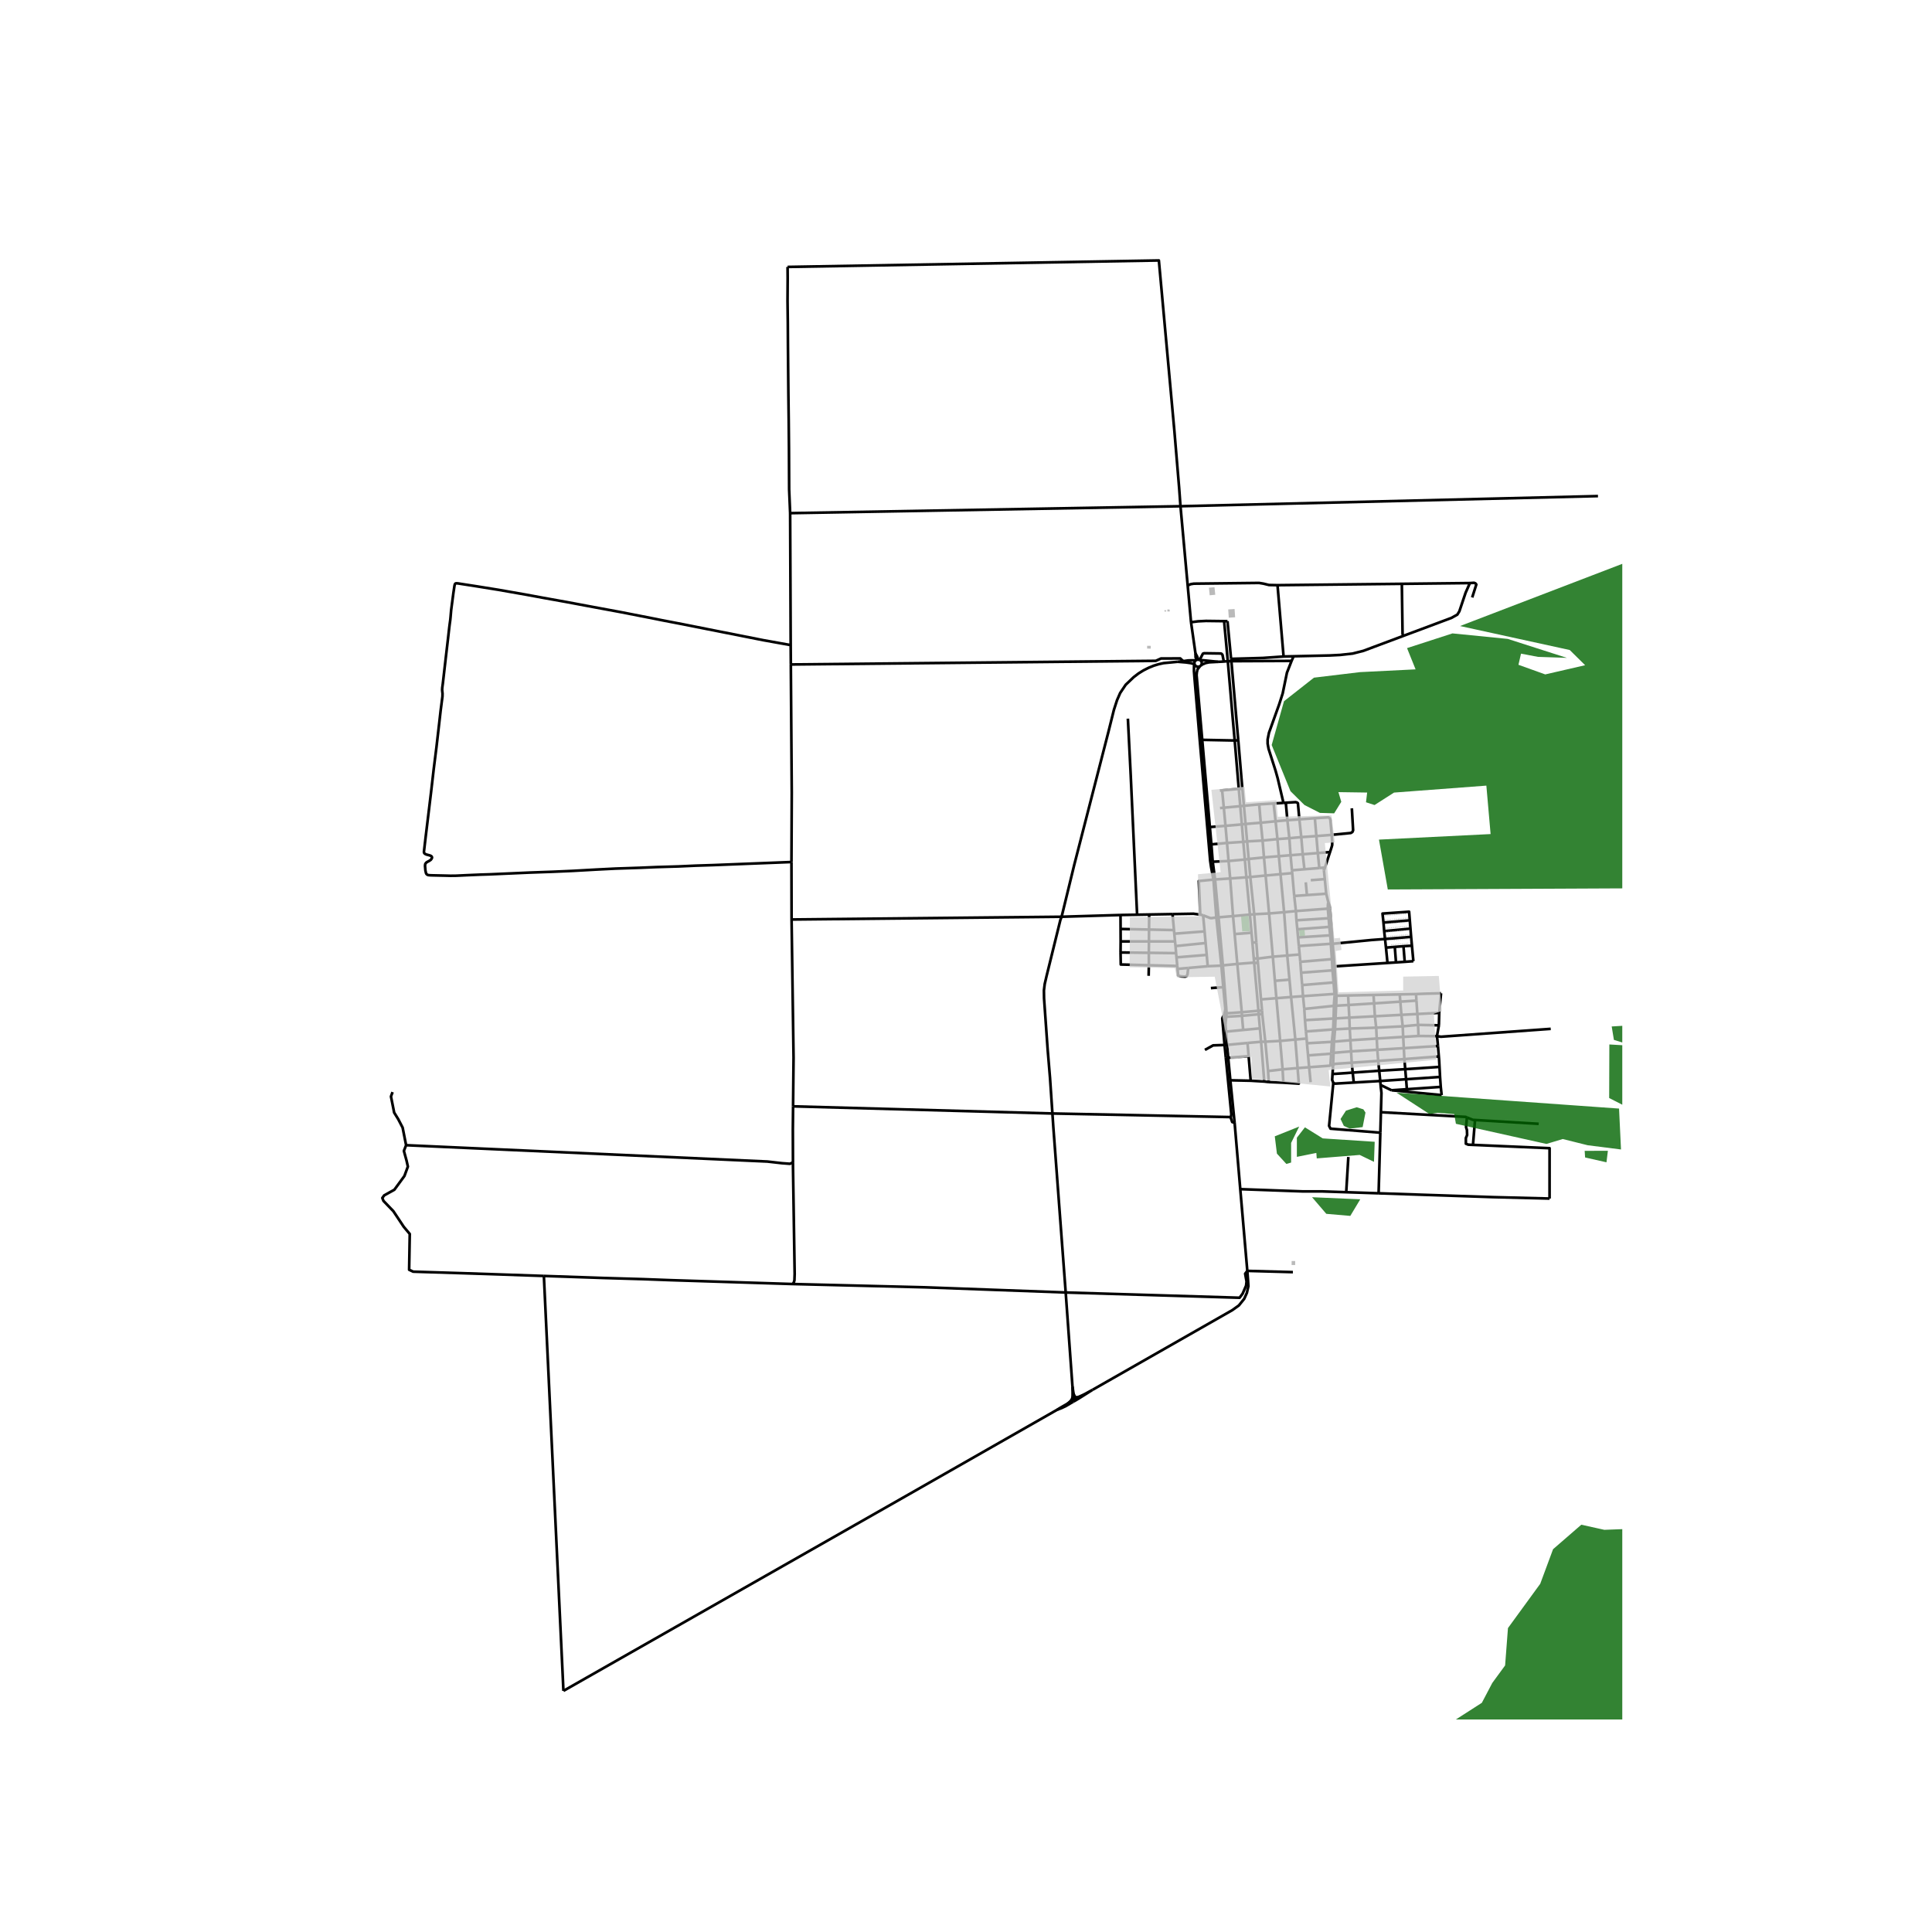 <svg xmlns="http://www.w3.org/2000/svg" width="960" height="960" viewBox="0 0 720 720"><defs><style>*{stroke-linejoin:round;stroke-linecap:butt}</style></defs><g id="figure_1"><path id="patch_1" d="M0 720h720V0H0z" style="fill:#fff"/><g id="axes_1"><path id="patch_2" d="M133.422 640.8h471.156V86.4H133.422z" style="fill:#fff"/><g id="LineCollection_1"><path d="m457.568 246.414 1.331-.012M457.568 246.414l-1.489.114M457.568 246.414l1.862 21.627.708 7.922M457.568 246.414l-1.38-14.926M497.335 370.406l-11.739.829M497.335 370.406l.018.768M497.335 370.406l-.35-4.282M494.845 338.624l-11.896.896M494.845 338.624l.8-.069M494.845 338.624l.298 3.577M495.006 336.19l-.141 1.098-.02 1.336M467.401 340.706l-1.586.14M467.401 340.706l5.548-.283M467.401 340.706l-1.451-13.865M467.401 340.706l.793 10.465M465.95 326.84l5.708-.559M465.95 326.84l-1.463.106M465.95 326.84l-.61-6.725M454.119 341.862l-.83.03M454.119 341.862l5.4-.457M454.119 341.862l-1.297-14.115M454.119 341.862l1.623 17.902M482.734 387.404l.84 10.646M482.734 387.404l-1.581-15.84M482.734 387.404l-5.657.517M482.734 387.404l4.21-.369M479.72 356.088l.833 8.995M479.72 356.088l-1.167-16.131M479.72 356.088l4.624-.378M479.72 356.088l-5.373.442M481.153 371.564l-5.482.434M481.153 371.564l4.443-.33M481.153 371.564l-.6-6.48M478.553 339.957l-5.604.466M478.553 339.957l4.396-.437M478.553 339.957l-1.339-14.179M457.305 389.402l7.607-.716M457.305 389.402l-.405-4.947M457.305 389.402l-.953.033M457.305 389.402l.411 4.786M452.822 327.747l5.638-.368M452.822 327.747l-.61.06M452.822 327.747l-.873-6.607M469.937 372.451l5.734-.453M469.937 372.451l-1.173-13.966M469.937 372.451l.393 4.155M468.764 358.485l-.115-1.233M467.383 358.735l.394.145.473-.032.514-.363M455.742 359.764l-.578.102M455.742 359.764l5.366-.528M457.106 377.644l-.171-2.655-1.193-15.225M481.572 325.383l-4.358.395M481.572 325.383l-.098-1.047M482.32 333.896l-.72-8.22-.028-.293M294.667 240.406l-.204-49.17M294.667 240.406l.052 7.222M294.955 321.25l-29.088 1.144-6.587.21-6.471.29-8.214.241-6.056.258-9.193.307-6.985.354-8.944.5-7.35.322-8.662.306-6.936.307-8.064.354-3.393.105-5.26.225-1.7.081-2.092.097-2.016.024-2.182-.056-4.762-.105-.805-.033-.671-.072-.399-.202-.24-.258-.141-.306-.216-1.015-.133-1.644.066-.637.167-.314.307-.34.356-.208.714-.387.54-.371.248-.33.183-.347.024-.242-.116-.314-.298-.234-.481-.193-1.138-.299-.464-.201-.257-.185-.166-.202-.083-.282.009-.282.655-5.658.946-7.818 1.062-8.802.962-8.382 1.028-8.237 1.038-9.028.523-4.61.68-5.288.008-.588.008-.524-.066-.516-.075-.766.042-.773.215-1.588 1.046-9.14.904-7.77.44-3.902.157-1.257.216-1.556.117-1.153.224-2.611.83-6.336.397-2.66.125-.547.157-.291.25-.12.381-.009.564.056.647.106 6.247.967 8.048 1.297 10.147 1.781 6.653 1.226 8.487 1.523 7.392 1.387 6.073 1.128 6.754 1.25 12.262 2.401 3.36.677 7.69 1.476 9.11 1.813 20.708 4.095 10.249 1.837M294.998 342.672l100.632-1.025M294.998 342.672l-.043-21.423M295.555 412.302l.18-18.194-.737-51.436M397.153 481.67l-52.31-1.924-49.416-1.225M295.514 433.164l.005 1.37.63 40.215-.083 2.377-.224.75-.415.645M202.688 475.51l18.926.641 3.203.113 14.883.435 10.404.387 45.323 1.435M471.548 388.213l-1.576.022M471.548 388.213l5.529-.292M471.548 388.213l-1.152-10.317M471.548 388.213l1.02 10.928M462.991 293.98l-1.528-18.097M462.991 293.98l-1.333.004M462.991 293.98l.575 6.316M486.944 387.035l-.266-2.632M486.944 387.035l.118 1.77M454.003 246.642l-5.583-.574-1.203-.053M456.08 246.528l-.696.053-1.38.06" clip-path="url(#p689d131b3f)" style="fill:none;stroke:#000"/><path d="m447.526 248.045.483-.395 1.295-.55 1.341-.278 3.358-.18M496.998 379.563l-.178 4.072M496.998 379.563l-10.67.62M496.998 379.563l.122-4.72M496.82 383.635l.72-.038M496.82 383.635l-10.142.768M496.82 383.635l-.428 4.236-.025.388M495.814 397.132l-7.935.595M496.812 396.783l-.313.125-.685.224M495.814 397.132l.278-4.46M447.313 340.861l1.052.247M436.961 340.655l7.788-.136 2.564.342" clip-path="url(#p689d131b3f)" style="fill:none;stroke:#000"/><path d="m452.211 327.807-5.462.533.564 12.521M395.63 341.647l21.953-.652M392.204 414.964l-.886-13.19-.876-10.507-1.357-19.227-.044-2.936.297-2.398.693-2.996 5.14-20.852.459-1.21M438.88 246.622l-5.247.503-1.887.415-1.738.524-1.983.81-1.891.955-1.834 1.14-1.8 1.379-2.982 2.833-2.058 3.063-1.17 2.684-1.162 3.587-2.116 8.479-12.674 49.317-4.708 19.336M458.515 402.594l7.583.163M458.515 402.594l-.799-8.406M458.515 402.594l1.593 15.87M483.574 398.05l-5.59.463M483.574 398.05l4.305-.323M478.265 403.487l5.763.346-.454-5.783M472.568 399.141l5.415-.628M472.568 399.141l.265 4.106M472.833 403.247l5.432.24M472.833 403.247l-1.676-.186M488.423 403.296l-.544-5.57M487.88 397.727l-.404-4.403M485.596 371.235l-.313-4.124M485.596 371.235l.473 4.763M484.344 355.71l-.298-3.156M484.344 355.71l.243 2.73M482.949 339.52l-.629-5.624M482.949 339.52l.192 3.452M481.332 246.296l-22.433.106M481.332 246.296l.759-1.722M478.307 299.21l-2.159-9.197-.8-2.851-2.592-8.111-.344-1.889v-1.592l.496-2.481 3.779-10.529 1.327-4.127 1.593-7.738 1.725-4.4M458.9 246.402l-.115-.875M458.9 246.402l2.563 29.481M464.487 326.946l-6.027.433M464.487 326.946l1.328 13.9M464.487 326.946l-.569-6.626M465.815 340.847l-6.295.558M465.815 340.847l.592 6.761M469.972 388.235l-5.06.45M469.972 388.235l1.185 14.826M469.972 388.235l-.44-4.994M471.157 403.06l-5.059-.303M478.265 403.487l-.282-4.974M477.983 398.513l-.906-10.592M477.077 387.921l-1.406-15.923M475.671 371.998l-.553-6.47M472.95 340.423l-1.292-14.142M472.95 340.423l1.397 16.107M471.658 326.281l5.556-.503M471.658 326.281l-.612-6.75M469.253 299.766l.6 6.843M469.253 299.766l-5.687.53M469.253 299.766l5.379-.33M451.949 321.14l5.903-.268M451.949 321.14l-.503-6.467M463.918 320.32l1.422-.205M463.918 320.32l-6.066.552M463.918 320.32l-.582-6.587M465.34 320.115l-.577-6.547M465.34 320.115l5.706-.583M471.046 319.532l-.52-6.274M471.046 319.532l5.555-.455M480.95 318.72l-.447-6.345M480.95 318.72l.524 5.616M480.95 318.72l4.536-.36M480.95 318.72l-4.349.357M474.632 299.436l.744 6.627M474.632 299.436l3.675-.225M463.566 300.296l-1.355.141M464.182 307.07l-.044-.498-.572-6.276M462.211 300.437l.592 6.797M462.211 300.437l-6.13.57M462.211 300.437l-.553-6.453M454.665 301.139l1.416-.132M477.214 325.778l-.613-6.7M451.446 314.673l5.821-.53M451.446 314.673l-.564-6.459M463.336 313.733l1.427-.165M463.336 313.733l-6.069.41M463.336 313.733l-.533-6.499M464.763 313.568l-.58-6.498M464.763 313.568l5.764-.31M470.527 313.258l-.673-6.65M470.527 313.258l5.539-.549M480.503 312.375l-.736-6.714M480.503 312.375l4.443-.404M480.503 312.375l-4.437.334M491.108 317.914l4.544-.372M491.108 317.914l-5.622.446M491.108 317.914l-.534-6.331M491.108 317.914l.565 5.57M490.574 311.583l5.717-.456M490.574 311.583l-5.628.388M490.574 311.583l-.57-6.662M490.005 304.92l-5.77.44M496.291 311.127l-.498-5.427-.126-.66-.596-.435-5.066.316M479.767 305.661l-.586-6.504M479.767 305.661l-4.39.402M479.767 305.661l4.468-.3M469.854 306.609l-5.672.461M469.854 306.609l5.522-.546M464.182 307.07l-1.379.164M462.803 307.234l-6.102.531M455.45 294.554l.631 6.453M455.45 294.554l-.837.076M455.45 294.554l6.208-.57M476.601 319.077l-.535-6.368M476.066 312.709l-.69-6.646M457.267 314.143l.585 6.729M457.267 314.143l-.566-6.378M457.852 320.872l.608 6.507M458.46 327.38l1.06 14.025M459.52 341.405l.596 6.696M463.3 383.84l-.47-5.272M463.3 383.84l6.233-.599M463.3 383.84l-6.4.615M456.9 384.455l-.21-2.72M469.07 377.985l.05.572.413 4.684M464.912 388.686l.415 4.92M466.098 402.757l-.771-9.151M465.327 393.606l-7.61.582M457.716 394.188l-.9-.005M496.092 392.672l-8.616.652M496.092 392.672l.275-4.413M487.476 393.324l-.414-4.52M462.83 378.568l-.052-1.343M462.83 378.568l6.24-.583M462.83 378.568l-5.832.346M469.07 377.985l1.326-.089M469.07 377.985l-.085-1.302M470.396 377.896l-.066-1.29M470.33 376.606l-1.345.077M468.985 376.683l-6.207.542M468.985 376.683l-1.602-17.948M462.778 377.225l-1.67-17.99M462.778 377.225l-5.672.419M457.106 377.644l-.824.138M456.998 378.914l.075-.902.033-.368M467.383 358.735l-6.275.5M467.383 358.735l-.104-1.164M461.108 359.236l-.992-11.135M438.835 361.081l3.99-.355M442.824 360.726l-.285 2.401-.289.59-.549.252-1.704-.112-.937-.337-.225-2.439M438.835 361.081l-.1-1.093M475.118 365.529l-.771-8.999M475.118 365.529l5.435-.446M468.649 357.252l-.523-.12-.44.128-.407.31M467.279 357.57l-.55-6.288M468.649 357.252l-.455-6.081M468.649 357.252l5.698-.722M460.116 348.1l6.291-.492M466.407 347.608l.323 3.674M461.658 293.984l-1.52-18.021M461.463 275.883l-1.325.08M460.138 275.963l-12.098-.24M448.04 275.724l-2.108-24.112.098-1.074.25-1.073.691-.889.196-.253M448.04 275.724l2.842 32.49M447.526 248.045l.243-.37.107-.428-.04-.438-.182-.402-.307-.323-.13-.069M447.526 248.045l-.36.278M445.55 246.165l-.223.225-.118.214-.058.206-.04.444.092.35M445.55 246.165l-.647-.074-.816-.011-1.332.052-1.816.253M445.55 246.165l.35-.209M446.605 245.825l-.25-.01-.456.141M446.605 245.825l-.486-1.204-.603-1.135M446.605 245.825l.472.116M445.224 247.687l.252.373.364.273.435.142.459-.003.433-.149M445.224 247.687l-.254.55-.018 1.878.226 2.897 1.927 22.759 3.897 45.05.376 2.52.833 4.466M445.224 247.687l-.02-.082M456.69 381.734l.195-1.891.113-.929" clip-path="url(#p689d131b3f)" style="fill:none;stroke:#000"/><path d="m456.22 378.948.11 1.48.36 1.306M456.22 378.948l.778-.034M456.22 378.948l-.022-.712M456.352 389.435l-.845-9.882.232-.613.459-.704M456.198 378.236l.084-.454M455.879 367.887l.389 4.179.374 3.759-.067.781-.126.596-.167.58M455.164 359.866l-5.078.214M455.164 359.866l.715 8.02M455.164 359.866l-1.875-17.975M448.365 341.108l2.638 1.02.555.036 1.731-.273M453.29 341.891l-1.079-14.084M438.88 246.622l3.03.244 1.955.274 1.338.465M438.88 246.622l2.06-.237M393.97 525.372l1.65-.62 1.595-.76 1.435-.85 1.384-.796M209.975 630.138 337.291 557.7l56.679-32.327" clip-path="url(#p689d131b3f)" style="fill:none;stroke:#000"/><path d="m397.879 523.05-.168.109-.615.362-.972.555-1.049.611-.686.426-.42.26M456.352 389.435l-4.251.145-3.062 1.684M392.204 414.964l-96.65-2.662M397.153 481.67l-4.609-61.648-.34-5.058" clip-path="url(#p689d131b3f)" style="fill:none;stroke:#000"/><path d="m458.688 416.634-.346-.337-9.934-.2-56.204-1.133M460.108 418.464l-.9-.314-.52-1.516M456.817 394.183l2.058 21.057-.187 1.394M460.108 418.464l2.104 24.698M436.961 340.655l-8.695.153M436.961 340.655l.547 5.958M450.086 360.08l-7.262.646M450.086 360.08l-.382-4.212M448.365 341.108l.544 5.997M448.91 347.105l.393 4.34M448.91 347.105l-11.279.858M437.631 347.963l.264 2.873M437.631 347.963l-.123-1.35M449.303 351.445l.4 4.423M449.303 351.445l-11.22 1.132M438.084 352.577l.212 2.635M438.084 352.577l-.19-1.74M449.704 355.868l-11.264.913M438.44 356.781l.295 3.207M438.44 356.781l-.144-1.569M484.235 305.36l.71 6.611M479.181 299.157l3.663-.227.575.173.277.268.539 5.99M484.946 311.971l.54 6.39M485.486 318.36l.639 5.588M486.125 323.948l5.548-.464M486.125 323.948l-4.651.388M482.32 333.896l4.736-.33M494.24 333.063l-7.184.502M494.24 333.063l-.529-5.448M494.24 333.063l.766 3.128M493.711 327.615l-5.222.418M493.711 327.615l-.308-3.17M487.056 333.565l-.434-4.754M483.141 342.972l.34 3.35M483.141 342.972l12.002-.77M495.143 342.201l.266 3.212M483.48 346.322l.262 3.013M483.48 346.322l11.929-.909M495.409 345.413l.305 3.16M495.409 345.413l.766-.05M483.742 349.335l.304 3.22M483.742 349.335l11.972-.761M495.714 348.574l.175 1.609.066 1.543M484.046 352.554l11.909-.828M495.955 351.726l.407 5.712M495.955 351.726h.704M496.362 357.438l.148 2.94M496.362 357.438l-11.775 1.001M484.587 358.44l.304 4.055M496.586 361.618l.4 4.506M496.586 361.618l-11.695.877M496.586 361.618l-.076-1.24M484.891 362.495l.392 4.616M496.985 366.124l-11.702.987M497.12 374.843l-11.05 1.155M497.12 374.843l.798-.045M497.353 371.174l-.228 2.972-.005.697M486.07 375.998l.257 4.185M486.327 380.183l.35 4.22M536.234 382.11l-7.763-.168M536.234 382.11l-.728 4.044M536.234 382.11l.12-4.65M536.354 377.46l-8.155.43M536.354 377.46l.678-7.286M487.062 388.804l9.305-.545M496.367 388.26l.77-.07M535.506 386.154l-6.87-.077M535.882 389.818l-.1-1.187-.115-1.123-.161-1.354M577.912 383.421l-40.887 2.937-1.519-.204M503.252 387.673l-6.114.516M503.252 387.673l9.82-.64M503.252 387.673l-.25-4.369M503.252 387.673l.247 4.14M503.002 383.304l9.865-.316M503.002 383.304l-5.462.293M503.002 383.304l-.148-4.062M502.854 379.242l-5.14.286M502.854 379.242l9.53-.508M502.854 379.242l-.258-4.71M513.073 387.033l9.853-.605M513.073 387.033l-.206-4.045M513.073 387.033l.21 4.188M512.867 382.988l9.877-.505M512.867 382.988l-.482-4.254M512.385 378.734l9.879-.527M512.385 378.734l-.307-4.798M522.264 378.207l5.935-.316M522.264 378.207l.48 4.276M522.264 378.207l-.403-4.921M522.744 382.483l5.727-.541M522.744 382.483l.182 3.945M522.926 386.428l5.71-.351M522.926 386.428l.235 4.195M528.636 386.077l-.165-4.135M528.471 381.942l-.272-4.051M528.199 377.89l-.33-4.992M497.353 371.174l.693-.091M397.153 481.67l2.524 35.054M464.837 473.624l-.801 1.044.514 2.917-.166 1.532-1.294 2.982-1.137 1.532-64.8-1.96M456.701 307.765l-5.82.45M456.701 307.765l-.62-6.758M455.879 367.887l-4.618.346M462.212 443.162l2.625 30.462M501.696 444.3l-8.762-.293h-7.235l-23.487-.845M501.696 444.3l.795-13.123M501.696 444.3l12.07.405M428.065 363.66l.08-3.947M428.266 340.808l-4.502.079M428.266 340.808l-.05 5.611M437.508 346.613l-9.293-.194M428.215 346.42l-.038 4.414M428.215 346.42l-10.607-.222M417.608 346.198l-.025-5.203M417.608 346.198l.026 4.642M438.735 359.988l-10.59-.275M428.146 359.713l-.006-4.627M417.596 354.954l.083 4.487 10.467.272M438.296 355.212l-10.156-.126M428.14 355.086l.037-4.252M428.14 355.086l-10.544-.132M417.596 354.954l.038-4.114M437.895 350.836l-9.718-.002M428.177 350.834l-10.543.006M423.764 340.887l-6.181.108M420.33 267.818l1.062 21.214 2.372 51.855M478.307 299.21l.874-.053M496.291 311.127l7.126-.699.6-.38.251-.634-.477-8.185" clip-path="url(#p689d131b3f)" style="fill:none;stroke:#000"/><path d="m495.652 317.542.619-1.898.2-.757v-.978l-.18-2.782M493.403 324.444l2.25-6.902M491.673 323.484l1.624-.135.106 1.095M498.046 371.083l4.357-.092M498.046 371.083l-.716-10.94M497.918 374.798l.083-1.352.045-2.363M495.645 338.555l-.23-1.312-.41-1.052M496.659 351.726l-.484-6.363M516.154 349.934l-5.07.38-14.425 1.412M496.659 351.726l.671 8.417M525.883 349.139l.303 3.286M525.883 349.139l-.245-3.055M516.154 349.934l.79-.06 8.939-.735M516.154 349.934l-.31-2.933M516.154 349.934l.355 3.22M526.186 352.425l-3.15.192M526.186 352.425l.535 5.782M516.51 353.154l.567 5.71M516.51 353.154l3.287-.27M515.582 343.815l.262 3.186M515.582 343.815l9.809-.827M525.39 342.988l-.257-3.218-9.91.69.359 3.355M525.39 342.988l.248 3.096M515.844 347l9.794-.916M496.51 360.378l.82-.235M497.33 360.143l19.747-1.28M517.077 358.863l3.166-.204M519.797 352.883l.446 5.776M519.797 352.883l3.238-.266M520.243 358.659l3.252-.211M523.035 352.617l.46 5.83M523.495 358.448l3.226-.241M466.73 351.282l1.464-.111M527.708 370.456l3.536-.137 5.788-.145M527.708 370.456l.161 2.442M521.64 370.588l5.503-.116.565-.016M521.64 370.588l.221 2.698M521.64 370.588l-9.763.204M511.877 370.792l.201 3.144M511.877 370.792l-9.474.199M502.403 370.991l.193 3.541M502.596 374.532l-4.678.266M502.596 374.532l9.482-.596M512.078 373.936l9.783-.65M521.861 373.286l6.008-.388M497.918 374.798l-.203 4.73M497.54 383.597l.175-4.069M497.54 383.597l-.402 4.592M536.21 393.704l-12.84.985M536.21 393.704l-.328-3.886M536.463 397.607l-.132-2.465-.121-1.438M497.138 388.19l-.158 4.168M496.812 396.783l.168-4.425M496.812 396.783l-.217 3.473M503.75 396.039l-6.125.42-.813.324M503.75 396.039l-.251-4.226M503.75 396.039l.361 3.69M503.75 396.039l9.87-.679M496.98 392.358l6.519-.545M503.499 391.813l9.783-.592M535.882 389.818l-12.721.805M513.282 391.221l.338 4.139M513.282 391.221l9.879-.598M513.62 395.36l.37 3.675M513.62 395.36l9.75-.67M523.16 390.623l.21 4.066M523.37 394.69l.318 3.76M482.09 244.574l-3.74.084M522.963 236.984l-10.69 3.996-4.116 1.548-4.049 1.032-4.646.516-3.85.193-13.521.305M458.785 245.527l-1.336-14.039M478.35 244.658l-7.71.537-4.564.136-7.29.196M547.781 217.293l-25.356.284M522.963 236.984l17.949-6.708 2.19-1.225.755-1.226 2.323-6.909 1.601-3.623M548.643 222.654l1.539-4.829-.312-.415-.543-.217-1.546.1M478.35 244.658l-2.258-26.582M476.092 218.076l46.333-.5M442.619 218.208l1.132-.508 1.153-.185 24.308-.274 1.668.274 2.026.497 3.186.064M442.619 218.208l-2.688-29.55M442.619 218.208l1.244 13.676M522.425 217.577l.267 18.683.271.724M457.449 231.488h-1.261M443.863 231.884l2.626-.336 2.945-.145 6.754.085M443.863 231.884l1.653 11.602M445.516 243.486l.025.732.024.688.142.516.192.534M294.463 191.237l-.372-8.825-.066-15.404-.1-10.705-.116-9.302-.082-8.947-.083-9.432-.05-8.335-.1-8.077.05-8.545-.033-4.191M439.93 188.658l-.485-6.674-1.775-21.248-5.795-63.674-138.364 2.412M294.463 191.237l145.468-2.58M439.93 188.658l155.587-3.78M464.837 473.624l16.984.46M407.157 517.95l52.1-29.705 2.442-1.756 1.979-2.455 1-2.22.559-2.475-.146-2.378-.254-3.337M209.975 630.138l-7.287-154.628M294.719 247.628l136.015-1.354 1.924-.87 7.202-.032 1.08 1.013M294.955 321.25l.11-25.777-.346-47.845M504.511 403.432l-.4-3.703M504.511 403.432l9.863-.576M496.89 403.538l.58.306 7.041-.412M504.111 399.729l-7.516.527M504.111 399.729l9.879-.694M496.89 403.538l-.432-1.08.137-2.202M513.99 399.035l.384 3.821M513.99 399.035l9.698-.586M523.688 398.45l.318 3.753M523.688 398.45l12.775-.843M536.463 397.607l.2 3.739M524.298 405.918l-.292-3.715M524.298 405.918l-5.722.392M524.298 405.918l12.63-.865M524.006 402.203l-9.632.653M524.006 402.203l12.656-.857M518.576 406.31l-4.071-1.983M518.576 406.31l18.684 1.805M536.928 405.053l-.266-3.707M536.928 405.053l.332 3.062M514.374 402.856l.13 1.47" clip-path="url(#p689d131b3f)" style="fill:none;stroke:#000"/><path d="m514.407 422.118-18.563-1.495-.53-1.03 1.576-16.055M513.766 444.705l.64-22.587M577.477 446.664l-21.092-.53-42.62-1.429M399.677 516.724l.03 1.15.02.685v1.204l-.01.407" clip-path="url(#p689d131b3f)" style="fill:none;stroke:#000"/><path d="m400.183 519.707-.171-.74-.083-.572-.09-.648-.062-.427-.1-.596M399.716 520.17l-.029.918.009.135.03.145.054.161.084.109.094.042.107.036.218.021M399.716 520.17l-.047.537-.033.199-.063.208-.133.296-.09.18-.13.2-.169.204-.314.33-.24.227-.277.248-.341.251M400.034 522.346l.898-.509M400.034 522.346l.16-.233.02-.097.069-.279M407.157 517.95l-1.637.886-1.03.575-.92.46-.638.293M400.932 521.837l.328-.204 1.003-.603 4.894-3.08M402.932 520.164l-2.079 1.241-.57.332M402.932 520.164l-.691.31-.266.103-.175.055-.24.056-.259.016-.186-.016-.19-.035-.15-.057-.134-.089-.095-.097-.115-.157-.076-.139-.08-.157-.092-.25" clip-path="url(#p689d131b3f)" style="fill:none;stroke:#000"/><path d="m400.283 521.737.121-.314.032-.158.006-.165-.075-.562-.184-.831M400.283 521.737l.351.095.298.005M400.283 521.737l-.612.304-1.792 1.009M447.217 246.015l-.14-.074M496.175 345.363l-.508-6.68-.022-.128M447.077 245.94l1.212-2.341.456-.154 6.165.089.331.105.349.41.49 2.479M548.936 426.663l.763-9.278M577.477 446.664l.007-18.765-28.548-1.236M546.685 416.432l-.333 3.611.333 1.096.066 1.87-.465 1.096v2.128l.896.355 1.754.075M549.7 417.385l23.732 1.433M546.685 416.432l2.19.903.824.05M456.817 394.183l-.465-4.748M514.407 422.118l.216-7.627M514.623 414.491l.203-7.15-.103-.987-.136-1.097-.082-.93M202.688 475.51l-29.592-1.003-19.13-.596-1.494-.71.232-13.346-2.223-2.643-3.883-5.834-3.684-3.837-.431-1.096.697-.967 3.783-2.095 3.75-5.126 1.294-3.513-.498-2.225-.995-3.61.83-2.128M295.514 433.164l-1.107.548-3.02-.226-5.41-.613-134.633-6.092M146.3 406.987l-.598 1.644 1.194 5.997 1.494 2.417 1.66 3.192 1.294 6.544" clip-path="url(#p689d131b3f)" style="fill:none;stroke:#000"/><path d="m295.555 412.302-.086 8.66.045 12.202M514.623 414.491l31.597 1.748.465.193" clip-path="url(#p689d131b3f)" style="fill:none;stroke:#000"/></g><g id="PatchCollection_1"><path d="M921.442 103.814 931 133.22l7.314 48.468-.411 5.184-11.15.516-8.323 44.017 26.375 3.095-9.557 36.974-1.951 1.715 1.593 3.095-9.744 41.615-18.225-3.61-4.606 18.918-.704 4.642-3.013 5.841-6.372 6.706-5.31 10.149-6.477.142.89 5.158 2.415 3.804-.89 7.737-3.371 2.064-3 19.085v13.41l-2.828 18.053-4.606 10.664-4.95 19.768-65.67-1.032-1.778 44.705-67.884-32.855-24.504-17.691-12.917-4.475 1.315-3.107 5.137-12.895-56.695-2.734-41.415-21.147.066-19.962 8.854.516-7.155-2.218-.823-5.003 51.146-3.095 1.009 5.338h-3.186l-5.137 16.171-.53 13.41 38.64 2.734-.53-6.705 3.012-15.474-7.154-4.449.956-4.32 5.31-1.547 4.247-6.19-6.451-3.25-4.78.336 5.55-10.497h4.247l4.248-8.253 4.01.71 2.481-1.897 11.562 2.038 5.84.18 4.355 5.52 7.327-15.836-5.017-1.702 1.3-9.13 12.505-1.354.239-4.32-3.08-3.766 2.549-7.415-16.7 1.741-6.477-24.27-85.54 7.583 1.42 26.14-110.813.516-3.292-18.583 41.602-2.063-1.58-18.055-34.407 2.592-7.261 4.643-3.186-1.032.425-3.624-10.7-.154 1.063 3.61-2.655 4.295-5.31-.168-5.76-2.94-5.204-5.146-7.009-17.215 4.593-16.327 11.164-8.77 17.163-2.063 20.708-1.032-3.186-7.918 16.925-5.481 20.602 2.05 22.048 7.068-10.726-.362-6.371-1.212-.956 4.153 9.983 3.585 14.866-3.43-5.734-5.662-40.885-8.938 129.186-49.523 33.331-.541 6.558-14.265 111.159-41.787 2.575 5.004v-6.19l88.327-33.535zm-114.28 75.992-1.937 3.095 5.123.516 3.186-1.728-.345-8.074 1.593-3.792v-2.399l-8.496 9.287zM520.473 407.226l82.898 5.906.73 15.242-12.412-1.574-9.292-2.32-6.086 1.83-33.737-7.505-.617-3.61-6.265-.49-2.94.49zM499.585 417.026l2.018-3.12 4.002-1.264 2.476.773.796 1.206-1.061 5.416-4.799.573-2.21-1.03zM590.56 428.89l8.655-.026-.53 4.293-7.965-1.805zM488.966 446.168l17.967.774-3.717 6.189-8.94-.773zM486.311 420.12l6.637 4.127 19.36 1.264-.265 7.479-5.31-2.58-16.015 1.29-.159-2.037-7.255 1.463v-7.137zM482.329 808.372l8.575.155 3.106 2.591 2.124 6.536 3.093-1.044 5.058 2.243-1.063 2.926 4.248 2.062 16.46 15.47 5.137-1.38 2.722-4.653-1.766-22.689 74.509 1.031 1.513 27.343 13.155-1.727 20.655 4.306 4.42 16.5 1.062 25.098 11.15 3.262 1.407 4.125 3.903 1.895 2.47-1.38 6.37 6.02-.876 4.976 5.655 2.759 6.452-2.604 10.26 4.125 3.107 9.655-3.89 8.933 4.248 10.145-4.778 11.51 38.482-1.237.982 5.878 1.938.348 32.044 89.88-31.327 1.714-.717 13.238 8.495 41.245-2.814 14.087-2.124 15.982.532 43.305 3.013 2.925-1.42 9.796-9.027 13.055-2.827 9.46-1.593 3.26h-8.323l-1.593 13.919-7.54-.013-6.982 2.075-24.425 43.818-10.951 26.805-7.075 13.918-4.076-.18-7.274 7.912-6.717 4.64-11.15 13.75.358 9.96-5.668 20.619-8.482 9.794 1.58 11.855-5.828 17.358.531 5.67-1.951 10.991v8.067l-6.013 11.004-3.717 4.987-12.212 7.216-4.076 2.745-7.433 25.088-5.84 25.242-3.718 7.744 2.47 20.268 7.977 6.185-7.447 12.189 5.854.695 5.203-4.483 2.726 2.302-2.685 4.636 5.794 8.517 6.365 6.178 5.595-2.19 2.396 4.773 14.986 10.031 13.062 18.682 15.04 17.008 14.867 6.52 10.62 8.76 5.004-4.484-40.752-42.234-11.283-26.31-19.34-24.714.782-30.433 15.372-44.146 37.5-33.36 10.34-13.557 5.403-11.842 7.5-14.433-.558-13.402 5.775-32.46 10.155-8.26 1.592-13.57 19.46-10.658 39.054 21.662 11.044.851 19.22 23.377 7.86-17.024-12.824-29.369 30.345-54.654.186-21.316 1.42-18.055 9.359.58 16.58 10.284 17.588 1.701-8.495-34.54 1.42-8.763 18.225-55.678 1.248-7.217 2.47-8.249-.532-39.35-1.938-5.504-3.717-26.977-16.99-47.781-22.487-40.9-14.044-41.932-5.071-35.243-32.283-8.753-99.796-164.149 13.248-27.847.438-5.686-6.797-2.05L697.266 564.6l.531-24.937 6.544-5.84 15.85.193 5.39-14.119-18.227-33.873-26.548-8.252 13.978-19.6-5.92-.142-7.434 7.389-1.248 7.569-3.53 6.357-3.89 11.347-32.39-1.032-5.124 12.379-5.84 8.767 12.027 3.61 6.37 4.643-19.99-6.19-6.013 4.643-3.186 11.862-1.062 14.273-6.2 25.955-13.46.516-8.588-1.908-10.526 9.128L574 590.233l-12.026 16.503-1.063 13.925-4.778 6.524-3.89 7.4-10.447 6.705-4.964 14.955-13.805-4.808-1.593 3.777 9.637 2.733-.955 5.518 4.061 1.032 2.655 8.251 6.372 6.704-5.655 14.956-6.557 2.062-4.594 5.158v5.672l3.718 9.282-14.523.348-9.557 20.28-6.186 24.237.89 23.72-6.903 10.314-7.792 4.125zM475.074 423.473l9.093-3.636-3.006 6.1v7.31l-1.772.517-3.518-3.843z" clip-path="url(#p689d131b3f)" style="fill:#006400;fill-opacity:.8"/></g><g id="PatchCollection_2"><path d="m465.277 341.283.482 5.743-2.803.085-.437-5.53zM486.156 346.485l.202 2.23-2.035.174-.202-2.23z" clip-path="url(#p689d131b3f)" style="fill:green;fill-opacity:.8"/></g><path id="PatchCollection_3" d="m495.782 404.905-29.223-2.856-.246-8.234-7.632 1.096-6-30.929-14.084.238-.783-3.417-16.819-.342.08-18.679 25.486-.258-.093-15.732 8.43-.755-3.452-30.692 12.372-1.135.53 5.758 11.324-.774.53 6.19 20.005-.515 1.255 10.078-3.737.239 3.544 35.508 2.124-.174.544 4.493-2.137.407 1.062 15.39 24.066-.69v-5.158l13.275-.258 1.061 13.07-2.907 1.051 1.049 17.086-40.261 3.869z" clip-path="url(#p689d131b3f)" style="fill:#d3d3d3;fill-opacity:.8"/><g id="PatchCollection_4"><path d="m518.725 340.854.34-.025.028.362-.209.015-.014-.178-.13.01zM519.417 340.777l.34-.026.028.362-.21.015-.013-.177-.13.01zM520.134 340.728l.34-.024.028.361-.21.015-.013-.177-.13.01zM520.775 340.665l.339-.025.028.361-.209.016-.014-.178-.13.01zM523.524 340.432l.339-.025.028.362-.209.015-.013-.178-.13.01zM522.883 340.496l.34-.025.027.361-.208.015-.014-.177-.13.01zM522.166 340.543l.34-.024.027.361-.208.015-.014-.177-.13.01zM521.474 340.621l.34-.025.028.361-.21.016-.013-.178-.13.01zM519.95 342.693l-.34.024-.027-.36.208-.016.014.177.13-.01zM520.59 342.628l-.34.026-.027-.362.208-.015.015.177.13-.01zM521.307 342.58l-.34.025-.027-.36.208-.016.015.178.13-.01zM521.999 342.503l-.34.025-.027-.361.209-.016.013.178.13-.01zM524.712 342.28l-.34.025-.027-.362.208-.015.014.178.13-.01zM524.02 342.357l-.339.025-.028-.361.209-.016.013.178.13-.01zM523.303 342.405l-.339.025-.028-.362.209-.015.013.177.13-.009zM522.663 342.469l-.34.025-.028-.362.209-.015.014.178.13-.01zM519.239 342.758l-.34.025-.028-.361.209-.016.014.178.13-.01zM518.546 342.836l-.339.025-.028-.361.209-.016.014.178.13-.01zM517.83 342.884l-.34.025-.028-.362.209-.015.014.177.13-.009zM517.19 342.947l-.34.025-.028-.361.209-.016.013.178.13-.01zM524.991 345.348l-.339.024-.028-.36.209-.016.013.177.131-.009zM524.299 345.425l-.339.025-.028-.36.209-.016.013.177.13-.01zM523.582 345.473l-.339.025-.028-.361.209-.016.013.178.13-.01zM522.942 345.537l-.34.025-.028-.361.21-.016.013.178.13-.01zM522.287 345.571l-.339.025-.028-.361.209-.016.013.178.131-.01zM521.595 345.648l-.34.026-.027-.362.209-.015.014.178.13-.01zM520.878 345.697l-.339.024-.028-.36.209-.016.013.177.13-.01zM520.238 345.76l-.34.025-.028-.361.21-.016.013.178.13-.01zM519.496 345.815l-.34.026-.028-.361.209-.016.014.178.13-.01zM518.804 345.893l-.34.025-.028-.361.21-.016.013.178.13-.01zM518.087 345.941l-.34.025-.028-.362.21-.014.013.177.13-.01zM517.446 346.005l-.34.025-.027-.361.208-.016.015.178.13-.01zM519.07 348.947l-.34.025-.028-.362.209-.015.014.177.13-.009zM518.377 349.024l-.339.026-.028-.362.21-.015.013.177.13-.01zM517.66 349.072l-.339.025-.028-.361.21-.016.013.178.13-.01zM517.02 349.136l-.339.025-.028-.361.209-.016.013.178.131-.01zM521.861 348.68l-.339.026-.028-.362.209-.014.013.176.13-.009zM521.17 348.758l-.34.026-.028-.362.208-.015.015.177.13-.01zM520.452 348.806l-.34.025-.027-.361.208-.016.015.178.13-.01zM519.811 348.87l-.339.025-.027-.361.208-.016.014.178.13-.01zM524.598 348.458l-.34.024-.028-.361.21-.015.013.177.13-.01zM523.906 348.535l-.34.025-.027-.361.208-.015.014.177.13-.01zM523.19 348.583l-.34.025-.028-.361.208-.016.014.178.13-.01zM522.548 348.647l-.339.025-.028-.362.209-.015.014.177.13-.009zM520.832 352.063l-.34.025-.027-.362.208-.015.014.177.131-.009zM520.14 352.14l-.34.026-.028-.362.21-.015.013.177.13-.01zM519.423 352.189l-.339.024-.029-.361.21-.015.013.177.13-.01zM518.783 352.252l-.34.025-.028-.361.21-.016.013.178.13-.01zM523.514 351.818l-.34.025-.028-.361.21-.015.013.177.13-.01zM522.822 351.896l-.34.025-.027-.362.208-.015.015.177.13-.009zM522.105 351.944l-.34.025-.027-.362.208-.015.015.178.13-.01zM521.464 352.007l-.339.026-.027-.362.208-.015.014.177.13-.01zM525.266 348.415l-.34.025-.028-.361.209-.015.014.177.13-.01zM525.57 351.63l-.34.025-.027-.362.208-.015.014.177.13-.009zM524.853 351.678l-.34.025-.028-.361.21-.016.013.178.13-.01zM524.212 351.742l-.339.025-.028-.362.209-.015.014.177.13-.01zM519.685 343.894l.34-.025.028.362-.209.014-.014-.177-.13.01zM520.378 343.816l.339-.025.028.362-.21.015-.013-.178-.13.01zM521.094 343.768l.34-.024.028.36-.21.016-.013-.177-.13.01zM521.735 343.705l.34-.025.027.361-.208.016-.014-.178-.131.01zM522.434 343.66l.34-.024.028.361-.21.016-.013-.178-.13.01zM523.127 343.583l.339-.024.028.361-.209.015-.014-.177-.13.01zM523.844 343.536l.339-.026.028.362-.209.015-.014-.177-.13.01zM524.484 343.471l.339-.024.028.361-.209.015-.013-.177-.13.01zM520 346.928l.339-.024.027.36-.208.016-.014-.177-.13.01zM520.691 346.851l.34-.025.028.362-.21.015-.013-.178-.13.01zM521.408 346.803l.34-.025.028.361-.209.016-.014-.178-.13.01zM522.048 346.74l.34-.026.028.362-.209.015-.014-.178-.13.01zM522.748 346.696l.34-.025.028.361-.21.016-.013-.178-.13.01zM523.44 346.618l.34-.025.028.361-.21.016-.013-.178-.13.01zM524.157 346.57l.34-.025.028.362-.21.015-.013-.177-.13.009zM524.798 346.506l.339-.024.028.361-.209.015-.014-.177-.13.01zM519.257 346.978l.34-.025.027.361-.208.016-.015-.178-.13.01zM518.616 347.042l.34-.025.028.361-.21.016-.013-.178-.13.01zM517.9 347.09l.338-.026.029.362-.21.015-.013-.177-.13.01zM517.207 347.167l.34-.025.028.362-.209.015-.014-.178-.13.01zM516.508 347.21l.339-.024.028.361-.209.015-.013-.177-.13.01zM519.005 343.911l.34-.024.028.36-.21.016-.013-.177-.13.009zM518.365 343.975l.34-.025.027.362-.209.015-.014-.178-.13.01zM517.648 344.023l.34-.025.027.362-.209.015-.014-.178-.13.01zM516.956 344.1l.339-.024.028.361-.209.016-.013-.178-.13.01zM516.256 344.145l.34-.026.028.362-.209.015-.014-.178-.13.01zM518.087 340.912l.34-.025.028.362-.21.015-.013-.177-.13.009zM517.447 340.976l.34-.025.027.361-.209.016-.013-.178-.13.01zM516.73 341.024l.34-.025.027.362-.209.015-.013-.178-.13.01zM516.038 341.101l.339-.024.028.361-.209.015-.013-.177-.13.01zM516.452 342.993l-.34.024-.028-.36.209-.016.014.177.13-.01zM516.747 346.047l-.34.025-.028-.362.21-.015.013.177.13-.009zM525.102 349.747l.339-.026.028.362-.209.015-.013-.177-.13.01zM524.462 349.81l.339-.024.028.361-.209.015-.014-.178-.13.01zM523.745 349.858l.339-.025.028.362-.209.015-.014-.177-.13.009zM523.052 349.936l.34-.025.028.361-.21.015-.013-.177-.13.01zM522.353 349.98l.34-.025.027.36-.208.016-.014-.177-.13.01zM521.712 350.043l.34-.025.028.362-.21.015-.013-.177-.13.009zM520.996 350.091l.339-.025.028.361-.21.016-.013-.178-.13.01zM520.304 350.169l.339-.025.028.361-.209.016-.014-.178-.13.01zM519.56 350.218l.34-.025.028.361-.208.016-.014-.178-.13.01zM518.92 350.282l.34-.025.028.36-.209.016-.014-.177-.13.01zM518.204 350.33l.339-.025.028.361-.209.016-.014-.178-.13.01zM450.822 221.85l-.29-2.82 2.074-.202.29 2.82zM457.926 230.191l-.209-3.077 2.375-.152.208 3.078zM435.918 227.892l.015-.534-.11-.003.006-.214-.767-.02-.02.748zM433.948 227.867l.247-.003.001.075.28-.003v-.074l.1-.001-.004-.43-.628.005zM428.844 241.728l.014-1.043-1.346-.017-.014 1.042zM481.353 469.942h1.328v1.503h-1.328z" clip-path="url(#p689d131b3f)" style="fill:#a9a9a9;fill-opacity:.8"/></g></g></g><defs><clipPath id="p689d131b3f"><path d="M133.422 86.4h471.155v554.4H133.422z"/></clipPath></defs></svg>